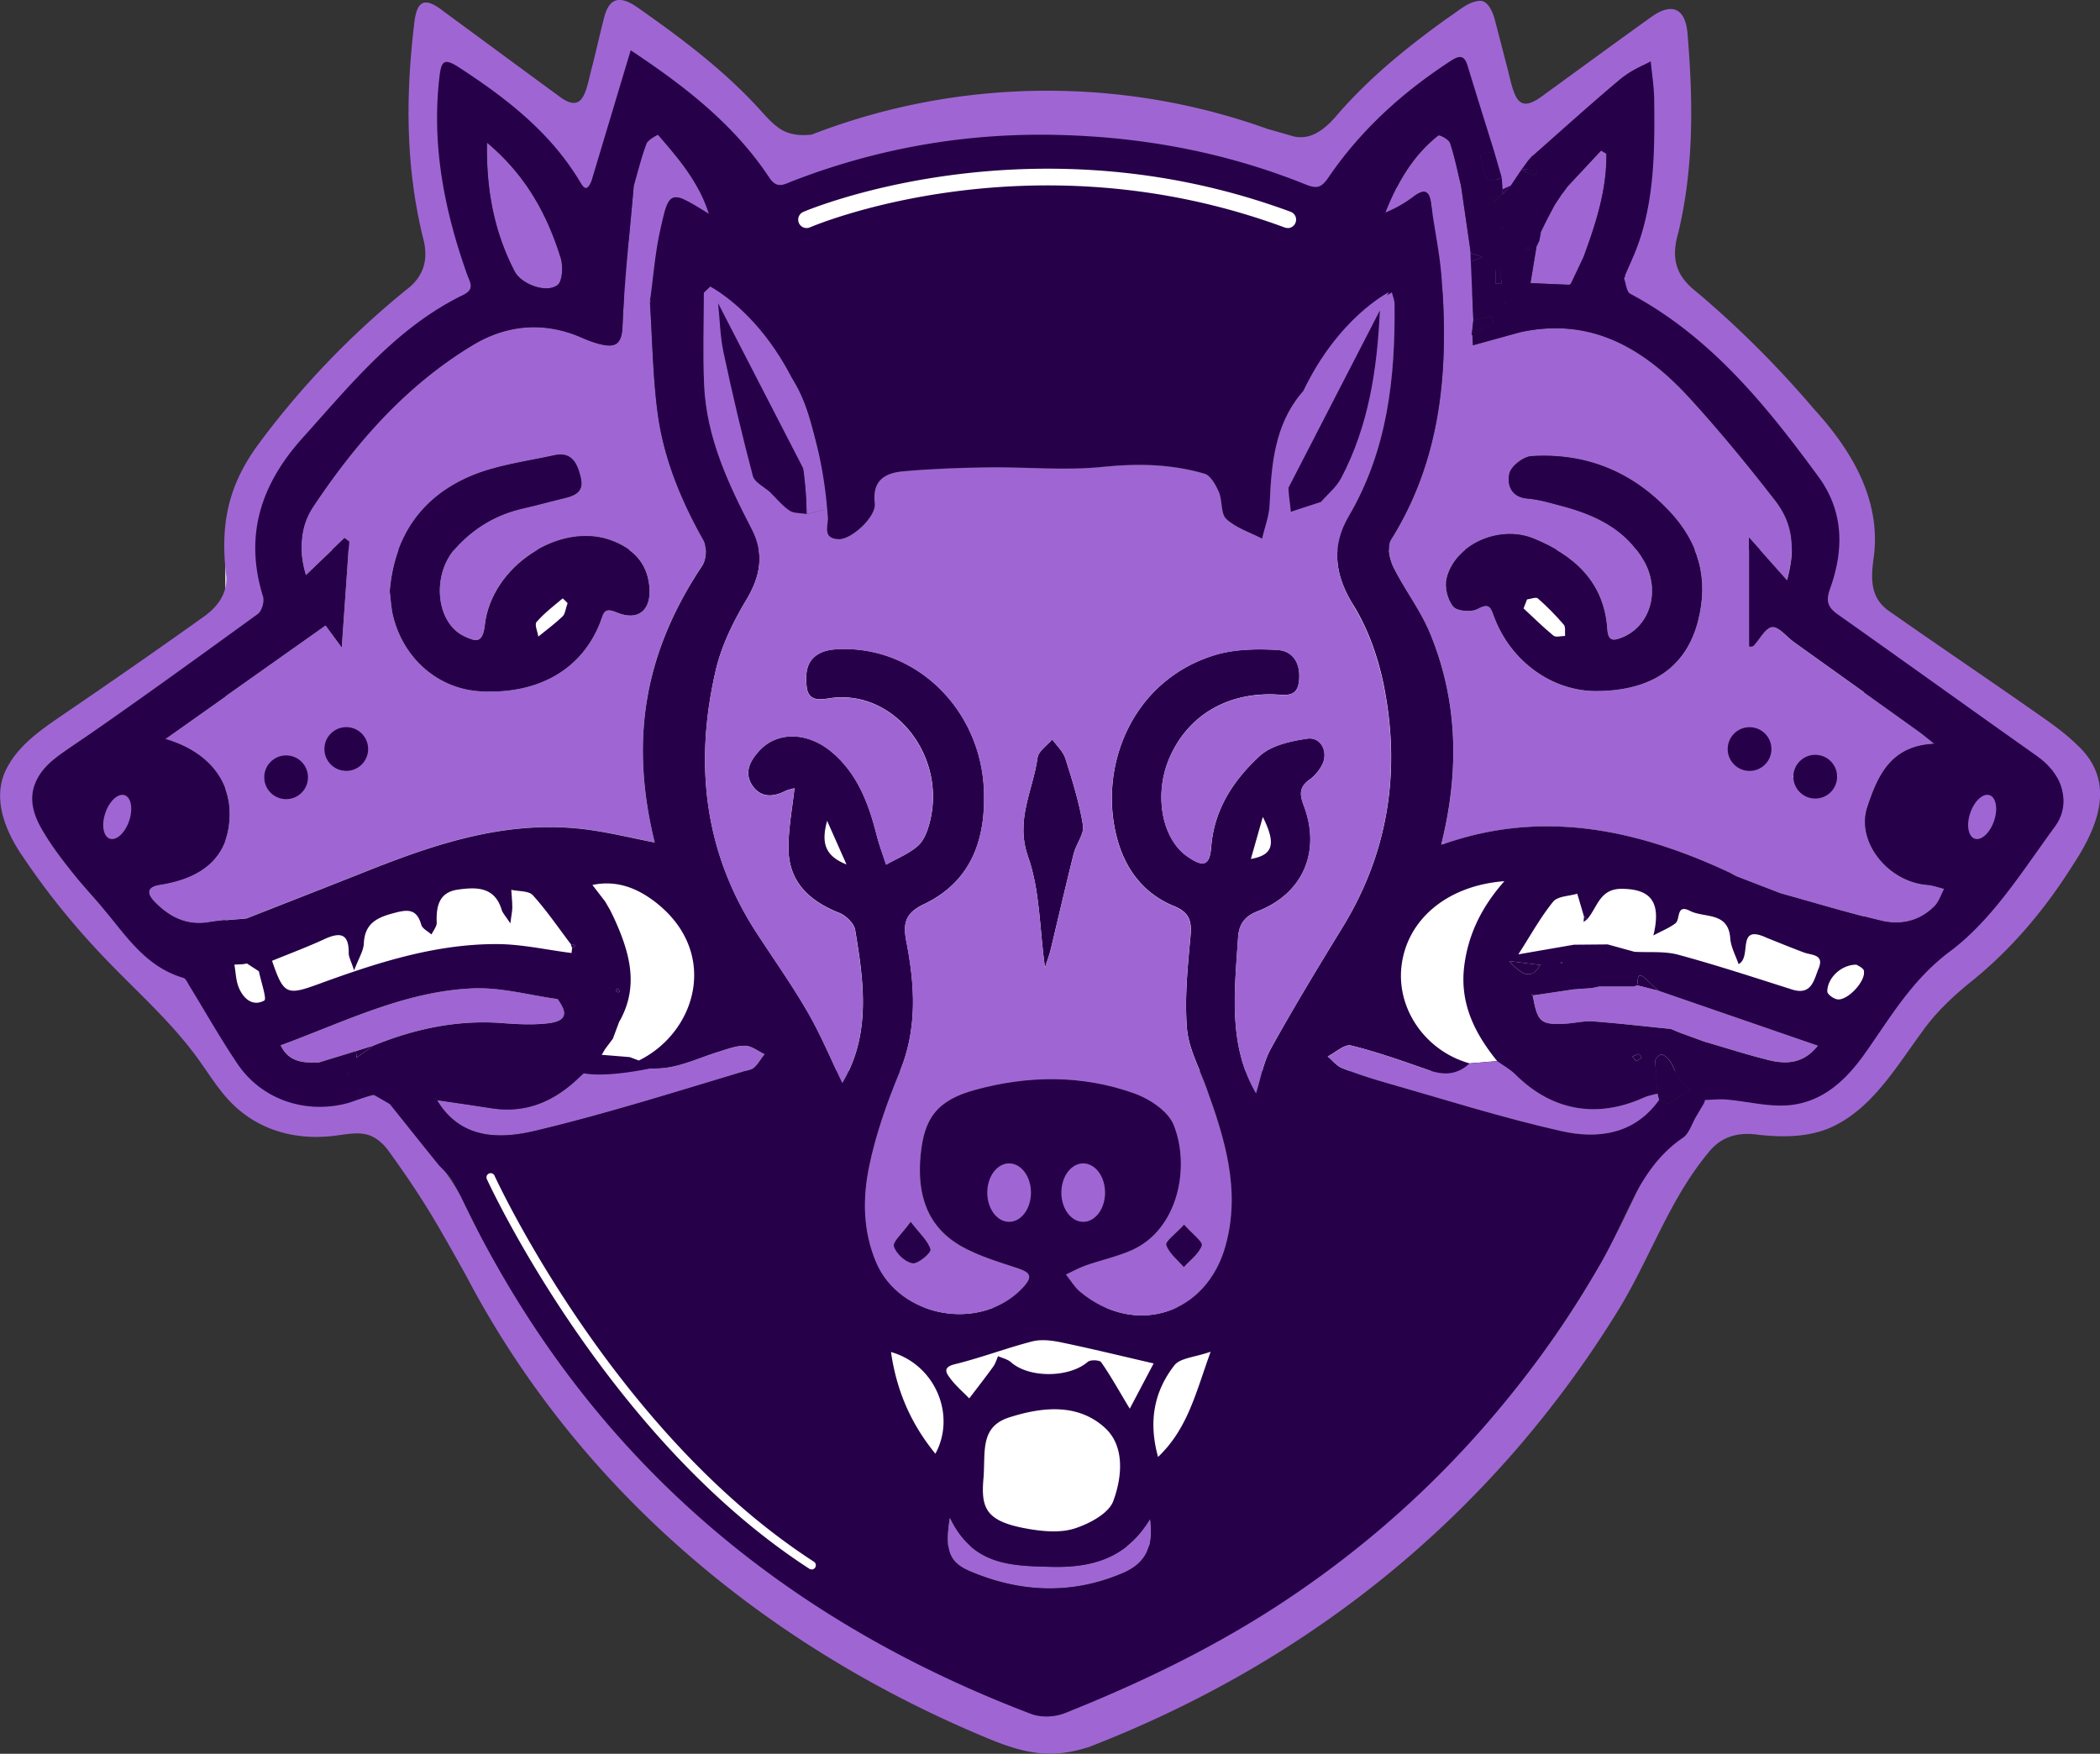 <svg xmlns="http://www.w3.org/2000/svg" width="1619" height="1352" fill="none"><rect width="100%" height="100%" fill="#333333" stroke="none"/><g clip-path="url(#a)"><path fill="#fff" d="M958.78 1008.03H669.087v184.07H958.78v-184.07ZM1437.13 423.886H173.718v401.707H1437.13V423.886Z"/><path fill="#9F66D3" d="M1602.34 575.281c-9.61-9.807-21.4-17.958-32.64-25.784-37.38-26.239-75.25-51.699-112.63-77.938-15.49-10.295-14.87-25.623-12.44-42.347 5.62-43.905-17.05-82.03-45.95-113.66-27.84-32.701-58.01-62.967-90.84-90.603-16.4-12.795-19.62-26.336-13.8-46.146 11.88-50.14 11.27-101.06 7.04-151.98-1.52-21.595-12.89-24.712-28.28-13.541-27.28 19.485-54.4 39.456-82.01 59.46-20.13 15.588-22.8 3.995-28.06-17.893-3.41-13.12-6.72-26.11-10.23-39.326-1.82-7.307-5.87-15.263-11.72-14.873-8.83.52-16.43 7.858-23.81 12.6-30.56 21.822-59.72 45.301-84.63 73.684-8.77 10.521-20.01 21.562-34.881 18.25-6.723-1.948-13.478-3.864-20.233-5.78C924.191 80.374 867 69.95 807.405 69.95c-64.044 0-125.263 11.983-181.61 33.805-9.353 1.072-18.869.163-26.501-5.942-4.32-3.183-8.152-7.405-11.789-11.431-27.898-31.143-60.927-56.019-95.092-79.985-12.829-9.222-22.182-9.872-26.566 6.82-3.508 13.412-6.496 27.343-10.036 40.82-4.384 17.536-6.527 34.13-25.039 19.972-29.814-21.79-59.173-43.516-89.246-65.598-15.265-11.918-20.396-6.722-22.247 10.262-6.788 57.025-6.268 110.997 6.723 164.157 4.546 16.27 1.266 30.071-12.634 40.463-42.609 34.553-80.867 74.268-113.539 118.369-24.39 32.701-30.268 63.422-25.331 103.04.682 14.094-7.957 24.388-18.967 31.825-34.718 24.778-69.825 49.134-105.127 73.197C34.198 560.83 15.946 572.813 6.3 590.317c-13.608 23.121-2.598 50.14 11.562 70.436 19.551 29.162 41.668 55.986 65.895 80.991 24.845 25.655 51.476 49.101 72.164 79.107 7.015 10.035 13.9 20.719 22.474 29.39 21.889 22.017 51.443 29.551 82.686 24.907 6.04-.779 12.568-1.948 18.511-1.104 8.509.877 15.492 6.82 20.493 13.932 12.439 17.179 24.358 34.78 35.173 53.095 8.314 13.997 16.238 28.285 24.195 42.541 86.388 164.738 231.299 285.708 402.16 356.538 14.972 6.26 31.697 11.85 47.578 11.79 10.036.06 20.298-1.89 30.658-5.27 171.611-66.5 312.231-180.81 408.691-338.15 24.06-39.781 38.77-84.4 68.95-120.447 9.97-12.438 23.54-15.49 38.51-13.217 18.03 1.916 36.6 1.949 53.62-4.871 32.51-13.672 51.19-45.951 71.35-73.327 11.34-16.432 26.05-29.876 41.61-42.281 30-24.713 54.65-54.427 75.28-87.161 19.39-29.422 33.87-63.812 4.51-92.032l-.03.097Zm-28.35 74.529c-22.61 32.474-42.06 57.382-72.72 81.283-22.08 18.055-38.42 41.372-54.3 64.721-59.04 91.447-106.07 18.9-135.56 51.114-3.05 3.572-5.65 17.471-8.51 21.271-8.31 11.496-20.16 17.211-28.54 28.772-7.54 10.002-13.48 24.258-19.04 35.494-54.59 115.215-139.91 210.365-242.24 284.185-58.1 41.53-120.423 73.94-186.124 99.76-17.343 7.01-35.465 2.79-51.995-4.55-173.524-69.23-335.81-211.11-419.6-389.429-8.477-15.555-18.837-28.285-29.749-42.249-9.841-11.269-14.582-33.741-30.268-35.949-11.205-1.429-23.773 5.553-35.27 6.008-10.88.876-21.24.194-31.503-3.378-33.321-11.561 16.466-43.678-66.772-78.977-6.495-11.301-23.383-15.425-34.523-21.92-26.923-16.854-44.655-43.418-65.863-66.54-21.174-26.661-56.152-64.429-20.557-93.461 46.052-35.397 105.257-60.142 151.634-95.084 15.978-10.489 17.505-27.668 13.575-46.081-5.781-34.39 2.793-60.662 23.643-88.525 34.815-41.924 68.981-85.57 115.52-114.764 15.102-8.541 26.274-10.1 19.518-28.61-12.73-38.742-25.559-89.434-24.39-130.416.488-22.765-.649-34.293 24.39-16.14 28.19 19.16 48.781 38.807 68.624 66.799 2.533 3.41 8.314 9.321 11.724 10.49 1.689.617 15.264 15.003 14.03-6.17 4.254-3.28 4.319-10.262 6.171-15.328 6.365-20.979 11.951-41.373 18.381-62.546 4.028-15.263 5.424-10.846 16.888-2.63 30.821 21.4 51.509 37.865 73.983 66.799-15.394 7.599-21.24 13.769-35.725 22.83-8.606-16.432-20.168-29.487-31.47-42.704-.195-.227-7.794 3.735-8.996 6.852-3.995 10.554-6.625 21.596-9.776 32.442-1.201 14.159-2.565 28.318-3.864 42.476a504.328 504.328 0 0 0-47.157 44.458l43.552-.293c-.455 7.112-.877 14.224-1.169 21.368-.585 14.419-5.554 16.984-17.343 14.094-4.677-1.136-9.288-2.858-13.738-4.839-29.001-12.859-57.971-10.294-84.115 5.424-51.443 30.883-90.35 75.275-123.281 124.668-9.776 14.679-11.595 32.702-5.586 52.706 11.204-10.717 20.46-19.582 29.716-28.447 1.201.909 2.371 1.786 3.572 2.695-1.818 25.947-3.605 51.894-5.683 81.705-5.943-8.086-9.353-12.697-12.504-16.984-41.18 29.129-82.036 58.064-123.606 87.486 32.769 9.515 50.858 31.987 49.657 60.369-1.234 29.13-18.869 46.503-53.782 51.959-11.334 1.754-9.353 7.761-4.319 12.957 11.302 11.723 24.78 18.835 42.09 15.945 9.548-1.591 19.291-2.013 28.969-2.955 31.502-12.373 63.07-24.68 94.54-37.183 54.626-21.693 110.031-39.554 170.048-31.078 16.758 2.371 33.289 6.398 50.144 9.71-19.616-79.822-7.697-146.784 36.634-213.356 3.215-4.839 3.768-14.743.975-19.712-17.408-30.948-30.788-63.422-35.4-98.559-3.638-27.766-3.995-55.953-5.813-83.946-.195-.649-.488-1.299-.585-1.981 0-.26.422-.552.682-.844l.195-1.364 667.331-4.417c-39.43-41.209-76.09-75.697-127.5-101.644 21.95-26.499 35.56-44.847 64.33-64.364 7.44-5.423 15.59-18.315 22.35-8.963 3.34 4.547 5.16 17.114 6.88 22.602 5.36 17.569 7.8 28.578 12.83 46.114 1.53 4.806 7.44 26.986 10.62 30.655 6.11 6.3 20.95-21.173 25.04-25.2 12.12-14.646 22.41-21.27 37.06-34.617 11.2-9.742 28.64-26.5 40.98-34.813 13.38-9.417 10.1-4.546 11.01 10.165 1.82 39.716 4.65 80.211-8.08 118.368-2.63 8.314-10.3 16.984-10.92 25.59l-6.52 13.542c-.88 12.048 20.03 16.172 29.19 22.05 54.99 36.144 91.88 77.289 126.86 132.657 10.52 19.874-1.53 41.47-6.86 63.52-2.04 8.995 15.59 32.701 20.79 40.56 3.12 5.261 8.7-.26 13.7 3.475 42.84 30.591 85.45 61.181 128.29 91.74 9.9 7.111 20.3 11.528 26.66 22.05 11.17 16.951-.36 36.501-11.43 51.082h-.03ZM527.553 153.798a504.833 504.833 0 0 0-15.492 10.717c3.28-11.919 6.431-14.711 15.492-10.717ZM357.796 490.394c9.126 4.319 14.355 5.845 15.979-8.606 5.066-45.204 57.809-79.757 97.365-65.143 16.336 6.007 27.573 16.561 29.457 35.039 1.884 18.413-8.249 27.538-25.235 20.362-10.132-4.287-10.035 1.039-12.471 7.371-14.095 36.599-47.838 55.986-92.429 53.518-32.346-1.786-59.237-24.81-67.454-58.097-1.526-6.202-1.754-12.762-2.566-18.997 3.443-41.762 24.131-72.158 61.641-88.427 20.298-8.801 43.324-11.594 65.246-16.432 13.608-3.02 17.862 6.462 20.396 17.276 2.663 11.236-4.807 13.931-13.316 15.945-10.392 2.468-20.655 5.391-31.048 7.729-20.687 4.676-37.997 14.938-52.19 30.655-18.642 20.622-15.102 57.577 6.625 67.839v-.032Zm-92.883 103.885c-6.918-9.223-14.712-15.328-13.77-19.42 1.234-5.228 9.515-12.145 14.744-12.145 4.839 0 12.828 7.794 13.511 12.924.584 4.384-7.243 9.873-14.453 18.641h-.032Zm-29.911 6.56c-5.814 4.156-11.27 10.748-17.538 11.593-3.994.552-9.126-7.437-13.737-11.593 5.034-5.196 9.288-12.438 15.426-14.776 3.573-1.364 10.165 5.098 15.394 8.021.162 2.241.292 4.481.455 6.689v.066Z"/><path fill="#9F66D3" d="M846.345 78.588c-30.203.065-60.439.097-90.643.162 11.107-1.007 22.247-2.046 33.354-3.053 6.56-.162 13.12-.324 19.713-.454 12.536 1.104 25.072 2.24 37.608 3.345h-.032Z"/><path fill="#260048" d="M1157.73 136.781c-13.54 7.567-13.12-4.578-15.52-11.495-3.61-10.36 4.81-7.47 9.84-8.119 1.88 6.527 3.8 13.087 5.68 19.614ZM1173.39 130.157c3.89.487 7.76 1.006 11.66 1.494-.49 1.428-.95 2.89-1.43 4.319-3.58-1.754-7.12-3.475-10.69-5.229l.46-.584ZM274.883 848.065c.975-2.598 1.949-5.164 2.923-7.762 1.299 1.819 2.599 3.638 3.93 5.489-2.273.779-4.547 1.526-6.82 2.305l-.033-.032ZM1158.22 149.609c.06-1.202.13-2.436.19-3.637 2.08-.975 4.19-1.981 6.27-2.956-2.14 2.209-4.28 4.417-6.43 6.658l-.03-.033v-.032ZM1180.95 120.447l-2.85 3.247c.94-1.071 1.91-2.143 2.85-3.247ZM1313.43 850.922c.32-1.006.68-2.013 1-3.02a5.313 5.313 0 0 1-1 3.02Z"/><path fill="#9F66D3" d="M1171.21 256.287c55.37-12.438 96.72 12.535 131.89 51.114 22.89 25.103 44.52 51.472 65.37 78.328 14.03 18.088 15.82 37.021 9.13 61.604-9.74-10.944-18.9-21.239-29.29-32.929v84.173c.55-.065 2.63.325 3.44-.52 4.9-5.001 9.16-13.964 14.32-14.483 5.2-.52 11.17 7.372 16.89 11.463 32.05 22.96 64.17 45.886 96.23 68.846 3.31 2.37 6.4 5.033 12.14 9.58-33.97 1.396-43.81 25.037-51.7 48.678-8.9 26.759 15.95 57.642 46.15 60.013 4.42.357 8.7 2.013 13.09 3.052-2.5 4.612-4.13 10.067-7.67 13.64-11.17 11.268-25.69 14.581-40.49 11.073-26.18-6.202-51.94-14.093-77.88-21.27-11.4-4.417-22.84-8.801-34.23-13.217-1.63-.877-3.25-1.754-4.88-2.598-70.8-33.124-143.35-48.939-220.19-22.278-.58-.617-1.2-1.201-1.78-1.786 13.25-54.459 12.34-108.399-9.26-160.552-7.34-17.764-19.55-33.449-28.09-50.79-3.02-6.105-5.13-16.335-2.08-21.206 39.33-62.837 44.65-132.007 39.04-203.191-1.5-18.77-5.62-37.345-8.03-56.083-1.39-10.879-5.78-11.041-13.51-5.326-6.49 4.806-13.41 8.963-21.63 12.275 9.06-22.894 20.95-43.807 40.66-59.362 1.04-.812 8.22 3.02 9.13 5.812 3.57 10.717 5.75 21.856 8.44 32.864l6.63 45.497c.26 2.143.49 4.286.75 6.43.06 2.208.16 4.384.22 6.592.65 15.133 1.27 30.266 1.92 45.399-.36 3.247-.71 6.462-1.07 9.71-.46.649-.36 1.169.29 1.623.16 2.598.33 5.164.46 7.762 11.91-3.28 23.8-6.592 35.72-9.872l-.13-.065Zm59.85 276.485c42.84-.292 68.92-18.737 78.05-53.972 8.47-32.766.42-60.792-22.41-84.952-28.78-30.461-64.44-44.847-106.14-42.185-6.17.39-15.62 7.762-16.88 13.412-1.86 8.184.9 18.186 13.93 19.258 9.06.746 18.02 3.507 26.89 5.845 25.75 6.852 48.91 17.926 62.84 42.184 13.09 22.797 4.97 50.303-16.72 59.038-6.73 2.696-10.82 3.15-11.44-6.397-2.37-36.534-25.81-57.155-56.9-69.82-26.95-10.976-61.12 5.131-67.12 30.786-1.56 6.689.84 16.497 5.19 21.692 3.05 3.605 14.03 4.482 18.87 1.819 9.45-5.163 10.13-.552 12.73 6.333 13.02 34.455 45.01 57.219 79.11 56.959Zm120.46 60.565c5.46-7.826 12.12-14.159 10.95-16.4-3.19-6.04-9.68-10.359-14.85-15.36-4.54 5.001-12.5 9.937-12.6 15.036-.09 4.513 8.61 9.157 16.53 16.724h-.03Zm65.18 4.773c-10.07-6.007-15.94-12.112-21.76-12.08-4.28 0-8.47 8.119-12.73 12.633 5.07 4.546 9.68 11.853 15.3 12.762 4.38.714 10.03-6.592 19.19-13.315ZM245.654 819.098c-11.367.13-22.701.195-29.229-13.282 49.04-18.023 95.937-41.86 148.646-43.905 21.468-.845 43.195 5.293 64.792 8.248 8.574 11.561 6.527 17.244-8.314 18.803-11.205 1.169-22.734.617-34.004-.26-34.75-2.696-67.714 4.351-99.671 17.374a3045.716 3045.716 0 0 0-13.38 4.221c-9.613 2.955-19.227 5.878-28.84 8.833v-.032ZM1259.12 760.579c1.01-.292 2.05-.617 3.06-.974 5.45 1.364 10.91 2.76 16.37 4.124 40.62 14.029 81.22 28.025 122.92 42.412-11.5 14.516-25.23 14.321-39.23 10.781-16.17-4.092-32.09-9.223-48.1-13.867-6.49-2.37-12.99-4.741-19.49-7.111-2.14-.91-4.32-1.819-6.46-2.696-20-2.013-39.98-4.351-60.02-5.845-6.82-.52-13.8 1.331-20.72 1.721-19.61 1.104-21.98-.942-25.65-21.271l.52-.519c10.42-1.559 20.88-3.085 31.3-4.644l1.5.195 1.43-.422c3.47-.228 6.92-.422 10.39-.65 1.95-.389 3.86-.812 5.81-1.201h26.41l-.04-.033Z"/><path fill="#9F66D3" d="M1220.77 198.353c-3.22 6.819-6.46 13.606-9.68 20.426-.49.26-.94.779-1.39.747-9.91-.39-19.85-.845-29.75-1.267 1.56-9.417 3.08-18.835 4.64-28.252.72-1.494 1.43-2.955 2.11-4.449.39-2.111.81-4.222 1.2-6.3l-.19-.065c1.62-3.28 3.25-6.592 4.9-9.872 1.95-3.702 3.93-7.437 5.88-11.139 1.79-2.695 3.57-5.423 5.36-8.119.91-1.169 1.79-2.338 2.69-3.507.69-.942 1.37-1.883 2.05-2.825 8.61-9.223 17.21-18.413 25.79-27.636 1.36.812 2.73 1.624 4.09 2.436.39 27.863-8.15 53.972-17.7 79.887v-.065ZM732.254 1170.24c17.635 36.92 48.098 36.86 78.074 37.64 30.398.78 57.776-5.94 76.223-36.5 2.631 21.53-3.183 33.84-21.532 41.6-39.167 16.59-78.983 14.74-117.631-1.85-16.076-6.92-18.966-16.5-15.134-40.86v-.03ZM594.52 304.738c-3.93-6.917-6.398-15.555-12.114-20.361-12.828-10.814-9.061-14.386 4.904-15.913 30.658 19.875 37.283 52.511 44.363 84.661 2.176 9.904 2.469 20.231 3.605 30.363-.324.357-1.006.812-.909 1.039.26.812.779 1.494 1.202 2.241.162 2.046.324 4.059.487 6.105a2216.993 2216.993 0 0 0-14.193 3.443c-.357-33.124-5.975-64.689-27.345-91.545v-.033Z"/><path fill="#260048" d="M1279.03 847.967c-.39-1.623-.81-3.28-1.2-4.903-.62-8.541-1.53-17.082-1.62-25.655 0-1.591 3.83-4.871 4.93-4.481 2.54.844 5.04 3.085 6.56 5.423 2.47 3.799 3.74 8.378 6.27 12.113 2.47 3.637 5.91 6.592 8.9 9.839-5.46 3.475-10.72 7.372-16.5 10.165-1.65.812-4.87-1.591-7.37-2.501h.03ZM1134.74 256.774c.36-3.248.71-6.463 1.07-9.71 4.84-1.039 9.65-2.111 14.49-3.15.22 2.046 1.2 5.553.55 5.878-5.2 2.663-10.69 4.741-16.08 6.982h-.03ZM1187.45 743.952c-6.59 11.236-13.58 8.346-23.9-3.02 10.26 1.267 17.11 2.111 23.96 2.955l-.06.065ZM1153.02 218.616v-11.333l3.54-.292c.36 3.799.72 7.631 1.07 11.431-1.52.065-3.08.13-4.61.194ZM274.494 810.297a3186.79 3186.79 0 0 0 13.38-4.221c-4.319 3.085-8.639 6.202-12.991 9.287-.129-1.721-.259-3.41-.357-5.098l-.032.032ZM1133.89 201.633c-.06-2.209-.16-4.384-.22-6.593 3.11 1.072 6.23 2.111 9.35 3.183-3.05 1.136-6.11 2.273-9.13 3.41ZM1261.46 818.026c-1.13-1.331-2.01-2.403-2.92-3.507 1.66-.682 3.28-1.721 5-1.916.55-.065 1.37 1.948 2.08 3.02-1.27.714-2.57 1.461-4.16 2.371v.032ZM1158.25 149.641l-5.94 5.456c-.59-.715-1.17-1.429-1.79-2.143 2.57-1.105 5.1-2.241 7.67-3.345l.03.032h.03Z"/><path fill="#9F66D3" d="M461.008 818.156c5.911 1.591 11.789 3.182 17.7 4.774 12.308.13 24.877 1.948 36.828-.033 13.154-2.208 25.657-8.086 38.55-12.048 6.658-2.046 13.576-4.708 20.331-4.611 5.066.097 10.035 4.222 15.069 6.527-3.572 4.027-6.43 10.424-10.815 11.723-55.178 16.465-110.129 34.001-166.086 47.315-27.67 6.593-57.776 6.56-75.866-23.998l-.292.227c14.225 2.111 28.482 4.157 42.707 6.365 26.663 4.124 48.39-5.488 67.227-23.641 4.644-4.449 9.775-8.411 14.679-12.6h-.032Z"/><path fill="#260048" d="M1288.13 793.216c2.14.909 4.32 1.818 6.46 2.695-2.14-.909-4.32-1.818-6.46-2.695ZM474.551 763.762c.584-.617 1.169-1.202 1.721-1.819.487.682 1.039 1.364 1.364 2.111.097.195-.714 1.072-.877 1.007-.779-.325-1.494-.845-2.241-1.299h.033ZM270.077 827.866c-.52.682-1.039 1.331-1.527 2.013-.552-.617-1.169-1.234-1.591-1.916-.097-.162.585-1.104.747-1.072.812.195 1.591.617 2.371.975ZM1158.06 174.062c.55.617 1.1 1.266 1.62 1.883-.75.423-1.49.91-2.27 1.202-.13.065-.91-.844-.81-1.039.35-.747.97-1.364 1.46-2.046ZM1179.43 191.371c-.52.682-1.04 1.331-1.53 2.013-.55-.617-1.17-1.234-1.59-1.916-.1-.162.58-1.104.75-1.072.81.195 1.59.617 2.37.975ZM1203.39 741.647l1.17.714-1.26.487.09-1.201ZM441.035 730.93l-.975-3.085c1.299.325 2.631.65 3.93.942-.974.714-1.981 1.429-2.955 2.111v.032ZM1135.49 266.126c-.17-2.598-.33-5.163-.46-7.761.16 2.565.33 5.163.46 7.761ZM1159.97 233.262l.46 1.299-1.2-.162.74-1.137Z"/><path fill="#9F66D3" d="M612.674 607.593c.228-.357.455-.747.682-1.104-.292.292-.552.617-.844.909l.162.162v.033Z"/><path fill="#260048" d="M274.883 815.363c-.194.325-.389.682-.584 1.007.195-.325.39-.682.552-1.007h.032ZM1187.51 743.887c.33.195.65.423 1.01.617-.36-.194-.71-.357-1.07-.552l.06-.065Z"/><path fill="#9F66D3" d="m1113.5 650.524-2.34.682c.2-.812.36-1.656.55-2.468.62.584 1.2 1.169 1.79 1.786Z"/><path fill="#260048" d="M1333.69 672.801c1.63.877 3.25 1.754 4.87 2.598-1.62-.877-3.24-1.753-4.87-2.598Z"/><path fill="#9F66D3" d="M635.571 386.736c-.423-.747-.942-1.462-1.202-2.241-.065-.227.585-.682.909-1.039.098 1.104.163 2.176.26 3.28h.033Z"/><path fill="#260048" d="m1216.48 762.43-1.43.422-1.49-.194c.97-.065 1.95-.163 2.92-.228ZM1186.67 185.558c-.72 1.494-1.43 2.955-2.11 4.449.71-1.494 1.43-2.955 2.11-4.449Z"/><path fill="#9F66D3" d="M501.149 233.847c-.195-.65-.487-1.299-.584-1.981 0-.26.422-.552.682-.844.357.941.324 1.883-.098 2.825Z"/><path fill="#260048" d="M1181.77 767.821c-.43-.552-.85-1.104-1.27-1.656.58.389 1.17.747 1.78 1.136l-.51.52Z"/><path fill="#9F66D3" d="M336.687 847.772c-.39-.227-.812-.422-1.104-.714-.13-.13 0-.552 0-.812.292.585.552 1.169.844 1.754l.26-.228ZM375.464 109.958c30.236 25.33 46.442 55.563 56.867 89.012 1.981 6.397 1.299 18.218-2.696 20.978-9.321 6.43-28.06-1.429-32.769-10.522-15.686-30.266-22.084-62.415-21.434-99.468h.032Z"/><path fill="#260048" d="M1278.55 763.729c-5.46-1.364-10.92-2.76-16.37-4.124.84-4.092-.62-12.048 7.3-4.384 2.96 2.89 6.05 5.683 9.03 8.508h.04ZM805.619 746.128c-4.222-30.526-3.832-59.785-13.023-85.667-10.068-28.382 3.865-51.179 7.307-76.347.715-5.131 7.405-9.45 11.334-14.126 3.475 4.903 8.444 9.352 10.166 14.84 5.358 16.92 10.717 34.001 13.543 51.44 1.071 6.689-5.294 14.321-7.178 21.79-6.17 24.583-11.789 49.328-17.732 73.976-.942 3.962-2.468 7.827-4.449 14.062l.032.032ZM1065.6 233.555s17.96 3.085 4.64 15.88c-12.31 11.788-4.55 32.961-10.23 55.238-2.14 28.253-24.94 64.364-37.54 82.875-9.03 3.182-18.03 6.364-27.057 9.514-.649-10.489-3.28-21.335-1.624-31.402 6.981-42.054 23.351-79.432 51.021-110.737 2.86-3.248 19.52-16.595 20.79-21.401v.033ZM574.547 232.028c28.547 49.524 46.734 107.75 47.286 164.223-8.184-1.592-17.927-.682-24.228-5.294-10.49-7.696-18.804-18.9-28.027-28.642-15.102-42.769-23.384-85.05-17.408-126.227 1.624-11.269 16.693-13.932 22.377-4.06ZM912.89 944.091c6.43 7.274 14.647 13.314 13.64 16.107-2.241 6.398-8.996 11.236-13.9 16.692-4.774-5.586-11.334-10.587-13.51-17.049-.942-2.76 7.274-8.606 13.737-15.717l.033-.033ZM702.083 941.915c7.372 9.613 13.543 14.874 15.297 21.336.649 2.435-9.549 11.301-13.803 10.651-5.618-.844-12.731-7.436-14.42-12.989-1.104-3.605 6.366-9.808 12.926-18.998ZM1231.06 532.772c-34.13.228-66.09-22.537-79.11-56.959-2.6-6.885-3.28-11.496-12.73-6.333-4.84 2.663-15.82 1.786-18.87-1.819-4.38-5.195-6.79-14.97-5.19-21.692 6-25.655 40.17-41.762 67.12-30.786 31.09 12.665 54.53 33.254 56.9 69.82.62 9.547 4.71 9.093 11.44 6.397 21.69-8.735 29.78-36.241 16.72-59.038-13.9-24.258-37.09-35.332-62.84-42.184-8.87-2.371-17.83-5.099-26.89-5.845-13.03-1.072-15.79-11.074-13.93-19.258 1.26-5.65 10.71-13.022 16.88-13.412 41.7-2.662 77.36 11.724 106.14 42.185 22.83 24.16 30.88 52.186 22.41 84.952-9.13 35.235-35.21 53.68-78.05 53.972Zm-53.78-70.664c-.91 2.306-1.78 4.612-2.69 6.917 7.63 7.08 15.03 14.451 23.06 21.011 1.81 1.494 5.91.228 8.96.228-.26-2.956.55-6.885-1.04-8.736-6.17-7.177-12.83-13.964-19.94-20.199-1.46-1.267-5.52.422-8.38.779h.03ZM300.443 455.841c3.442-41.762 24.13-72.158 61.641-88.428 20.298-8.8 43.324-11.593 65.245-16.432 13.608-3.02 17.863 6.463 20.396 17.277 2.663 11.236-4.807 13.931-13.316 15.945-10.392 2.468-20.655 5.39-31.047 7.728-20.688 4.677-37.998 14.939-52.191 30.656-18.641 20.621-15.101 57.577 6.626 67.839 9.126 4.319 14.354 5.845 15.978-8.606 5.067-45.204 57.809-79.757 97.366-65.143 16.336 6.008 27.572 16.562 29.456 35.04 1.884 18.412-8.249 27.538-25.234 20.361-10.133-4.287-10.036 1.039-12.471 7.372-14.095 36.598-47.839 55.985-92.429 53.517-32.347-1.786-59.238-24.81-67.455-58.096-1.526-6.203-1.753-12.763-2.565-18.998v-.032Zm137.149 9.093c-1.072-1.007-3.637-3.735-3.832-3.573-6.95 5.781-14.225 11.399-20.136 18.186-1.656 1.883.812 7.372 1.397 11.204 6.268-5.131 12.861-9.938 18.674-15.523 2.078-1.981 2.306-5.878 3.897-10.294ZM1223.63 708.653c-.91.714-1.82 1.429-2.76 2.143.09-1.396.19-2.825.32-4.222.88.617 1.69 1.332 2.44 2.079ZM470.329 701.509c-1.267-2.176-2.501-4.352-3.768-6.495 1.267 2.175 2.501 4.351 3.768 6.495ZM266.959 594.279c9.309 0 16.856-7.546 16.856-16.855 0-9.308-7.547-16.854-16.856-16.854-9.309 0-16.855 7.546-16.855 16.854 0 9.309 7.546 16.855 16.855 16.855Z"/><path fill="#260048" d="M1571.42 583.562c-51.6-36.436-102.85-73.392-154.46-109.795-7.86-5.553-9.51-10.295-6.07-19.907 10.72-29.909 10.75-59.46-9-86.414-40.43-55.109-83.07-107.912-145.07-141.003-2.89-1.526-3.22-7.794-4.78-11.853.59-.682.88-1.494.88-2.436 3.15-7.371 6.59-14.613 9.36-22.082 13.44-36.631 13.44-74.886 13.02-113.108-.1-9.905-1.72-19.777-2.66-29.682-5.33 3.086-14.39 6.073-24.33 14.419-22.47 18.867-44.2 38.579-66.22 57.967l-1.1.811c-.95 1.072-1.92 2.176-2.86 3.248-1.56 2.143-3.15 4.319-4.71 6.462 3.9.487 7.76 1.007 11.66 1.494-.49 1.429-.94 2.89-1.43 4.319-3.57-1.754-7.11-3.475-10.69-5.228-2.76 4.091-5.48 8.183-8.21 12.275a948.028 948.028 0 0 0-6.43 6.657c-1.98 1.819-3.97 3.637-5.95 5.456a109.08 109.08 0 0 0-1.78-2.143c2.56-1.105 5.1-2.241 7.66-3.345.07-1.202.13-2.436.2-3.637l-.69-9.191c-13.54 7.567-13.12-4.578-15.52-11.496-3.6-10.359 4.81-7.469 9.84-8.118-6.88-22.115-13.87-44.23-20.59-66.41-2.37-7.859-5.78-8.573-12.66-4.124-37.16 24.096-69.54 53.29-94.54 89.921-5.33 7.826-8.68 9.255-17.64 5.618-61.771-24.908-126.269-36.858-192.782-38.255-70.02-1.493-137.636 10.392-202.947 35.657-6.138 2.371-11.822 6.398-17.798-2.663-27.02-40.852-64.791-70.306-106.881-98.202-10.23 34.098-20.265 67.449-30.268 100.8-3.995 9.45-6.398 4.514-9.581-.747-22.831-37.475-56.444-63.39-92.526-86.868-12.081-7.86-13.738-4.58-15.199 8.475-5.878 52.349 4.059 102.164 21.402 151.038 2.176 6.138 6.301 11.366-2.955 15.88-51.541 25.103-86.486 68.813-123.737 110.153-32.152 35.689-45.272 75.21-30.593 122.363 1.202 3.832-.909 11.236-4.027 13.476-49.43 35.82-98.795 71.704-149.166 106.126-25.56 17.471-32.347 36.339-15.556 62.676 11.27 17.666 24.422 34.455 38.55 49.945 20.752 22.797 35.984 52.154 68.785 61.766 1.982.584 3.313 3.929 4.677 6.17 12.406 20.167 24 40.853 37.283 60.435 18.772 27.635 53.295 38.936 85.869 29.616 1.884-.649 3.767-1.299 5.683-1.948.975-2.598 1.949-5.164 2.923-7.762 1.299 1.819 2.599 3.637 3.93 5.489 1.949-.715 3.93-1.462 5.878-2.176l12.959 7.501c12.373 15.425 24.649 30.916 37.121 46.276 3.669 4.514 8.768 8.086 11.464 13.055 8.249 15.165 15.296 30.98 23.416 46.243 93.663 176.104 237.535 294.284 422.458 364.584 7.567 2.89 18.316 2.41 25.949-.65 59.335-23.67 116.689-51.4 170.048-86.86 101.811-67.65 182.291-154.97 243.481-260.739 19.09-32.994 28.54-72.613 62.9-95.962 4.84-3.28 6.86-10.749 10.17-16.269 1.95-3.28 3.86-6.56 5.81-9.84.33-1.007.69-2.014 1.01-3.02 5.52-.163 11.07-.812 16.53-.357 16.47 1.396 33.19 5.975 49.27 4.286 24.94-2.63 42.58-18.835 56.99-39.034 20.01-28.058 36.31-57.155 66.29-79.562 32.67-24.42 55.93-62.22 80.74-96.059 13.31-18.185 5.29-40.82-12.86-53.647l.06-.065Zm-336.65-371.408c1.26 3.735 1.91 6.463 2.08 8.476-.17-2.013-.82-4.774-2.08-8.476Zm-36.31-54.005c1.78-2.695 3.57-5.423 5.36-8.118.91-1.169 1.78-2.338 2.69-3.54.68-.942 1.37-1.883 2.05-2.825 8.6-9.223 17.21-18.413 25.79-27.636 1.36.812 2.72 1.624 4.09 2.436.39 27.863-8.15 53.972-17.7 79.887-3.22 6.819-6.47 13.606-9.68 20.426.78.747 1.56 1.526 2.37 2.306-.78-.78-1.59-1.527-2.37-2.306-.46.26-.94.779-1.4.747-9.9-.39-19.84-.845-29.75-1.267 1.56-9.417 3.09-18.835 4.65-28.252.71-1.494 1.43-2.955 2.14-4.449.39-2.111.81-4.222 1.2-6.3l-.19-.065c1.62-3.28 3.25-6.592 4.87-9.872 1.95-3.702 3.93-7.437 5.88-11.139-6.92.357-13.87.714-20.79 1.072 1.79.649 2.76 1.753 3.25 3.085-.49-1.332-1.46-2.403-3.25-3.085 6.92-.358 13.87-.715 20.79-1.072v-.033Zm-21.4 32.247c.81.195 1.59.617 2.37.975-.52.682-1.01 1.364-1.53 2.013-.55-.617-1.17-1.234-1.59-1.916-.1-.162.58-1.104.75-1.072Zm-16.63 44.165-1.2-.162.74-1.137.46 1.299Zm-2.37-60.499c.55.617 1.1 1.266 1.65 1.883-.74.423-1.49.91-2.27 1.202-.13.065-.91-.844-.81-1.039.36-.747.97-1.364 1.46-2.046h-.03Zm-5.04 33.221 3.54-.292 1.07 11.431-4.61.195v-11.334Zm-777.556-97.325c30.236 25.33 46.442 55.563 56.867 89.012 1.981 6.397 1.299 18.218-2.696 20.978-9.321 6.43-28.06-1.429-32.769-10.522-15.686-30.266-22.084-62.415-21.434-99.468h.032ZM118.93 695.014c-5.034-5.229-7.015-11.204 4.319-12.958 34.913-5.455 52.58-22.829 53.782-51.958 1.202-28.383-16.92-50.887-49.657-60.37 41.57-29.422 82.426-58.356 123.607-87.486 3.15 4.287 6.56 8.898 12.503 16.984 2.079-29.811 3.897-55.758 5.684-81.705-1.202-.909-2.371-1.786-3.573-2.695-9.256 8.865-18.512 17.698-29.716 28.447-5.976-20.004-4.19-38.059 5.586-52.705 32.931-49.394 71.838-93.754 123.282-124.669 26.144-15.685 55.08-18.283 84.115-5.423 4.416 1.948 9.028 3.669 13.737 4.838 11.789 2.891 16.791.325 17.343-14.093 1.461-36.047 5.586-72.028 8.639-108.01 3.15-10.846 5.813-21.92 9.775-32.441 1.169-3.118 8.769-7.08 8.996-6.852 15.167 17.73 30.886 35.234 39.135 60.889-29.976-18.608-30.593-18.738-37.673 13.509-3.8 17.309-5.132 35.17-7.567 52.803.357.942.324 1.884-.098 2.825 1.819 27.993 2.176 56.181 5.814 83.946 4.611 35.137 17.959 67.612 35.399 98.56 2.793 4.968 2.241 14.905-.974 19.711-44.331 66.573-56.25 133.534-36.634 213.356-16.888-3.312-33.386-7.339-50.144-9.71-60.05-8.475-115.422 9.385-170.048 31.078-31.47 12.503-63.005 24.811-94.54 37.183-9.646.942-19.421 1.332-28.97 2.955-17.31 2.891-30.788-4.221-42.09-15.944l-.032-.065Zm358.479 92.519s.454-.585.422-.585c15.199-27.44 7.275-53.55-4.579-79.464-.975-1.981-1.949-3.995-2.923-5.976a1617.207 1617.207 0 0 1-3.768-6.494c-3.28-4.254-6.56-8.509-9.84-12.795 18.544-3.897 34.49 2.305 48.748 13.379 49.234 38.32 31.924 99.793-12.926 121.973l-7.048-2.63-21.337-1.754s-.13 0-.292.065c.877-1.494 1.721-2.955 2.598-4.449 2.014-2.662 3.995-5.358 6.008-8.021 1.657-4.416 3.313-8.865 4.969-13.282l-.032.033Zm-2.858-23.771c.584-.617 1.169-1.234 1.721-1.819.487.682 1.039 1.364 1.364 2.111.097.195-.714 1.071-.877 1.007-.779-.325-1.494-.845-2.241-1.299h.033Zm-270.792 7.566c-8.996 4.936-16.238-1.526-19.746-10.197-2.176-5.391-2.273-11.626-3.312-17.503l6.398-.293c1.104-.195 2.208-.357 3.312-.552 3.053 2.014 6.138 3.995 9.191 6.008 1.559 7.859 6.268 21.368 4.157 22.537Zm45.987-47.185c11.854-5.456 19.324-5.228 19.097 10.619-.033 2.988 1.786 6.008 4.157 13.379 3.54-9.482 7.242-15.068 7.502-20.848.649-14.808 9.321-19.647 22.117-23.122 10.685-2.89 18.446-4.514 22.181 8.801.845 2.988 5.164 5.001 7.86 7.436 1.429-3.052 4.157-6.17 4.027-9.19-.487-12.535 1.786-23.349 16.271-25.395 14.095-1.981 28.352-2.468 33.808 15.523.812 2.663 3.053 4.904 6.69 10.554.845-6.657 1.494-9.515 1.494-12.372 0-4.514-.487-9.028-.779-13.542 5.683 1.266 13.478.649 16.66 4.189 10.62 11.756 19.616 25.005 29.229 37.67 1.299.325 2.631.65 3.93.942-.974.714-1.981 1.429-2.955 2.143l-.39 3.767c-19.324-2.435-38.615-6.884-57.939-6.884-47.935-.033-92.948 14.678-137.474 30.948-24.325 8.898-26.631 7.761-35.497-18.056 13.348-5.456 26.891-10.522 40.011-16.53v-.032Zm190.509 13.055a1023.552 1023.552 0 0 0-5.261 6.17c1.754-2.046 3.507-4.092 5.261-6.17ZM268.55 829.879c-.552-.617-1.169-1.234-1.591-1.916-.097-.162.585-1.104.747-1.071.812.194 1.591.616 2.371.974-.52.682-1.007 1.364-1.527 2.013Zm19.292-23.803c-4.32 3.085-8.639 6.202-12.991 9.287-.195.325-.39.682-.585 1.007.195-.325.39-.682.553-1.007-.13-1.689-.26-3.377-.358-5.066-9.613 2.955-19.226 5.878-28.839 8.833-11.367.13-22.701.163-29.229-13.282 49.04-18.023 95.936-41.859 148.646-43.905 21.467-.844 43.194 5.293 64.791 8.248 8.574 11.561 6.528 17.244-8.314 18.803-11.204 1.169-22.701.617-34.003-.26-34.75-2.695-67.714 4.352-99.671 17.374v-.032Zm47.708 40.982v-.812l.585 1.267a2.695 2.695 0 0 1-.585-.422v-.033Zm243.056-22.57c-55.178 16.465-110.128 34.001-166.086 47.315-27.573 6.56-57.581 6.56-75.671-23.738 14.095 2.078 28.19 4.124 42.252 6.3 26.664 4.124 48.391-5.488 67.227-23.642a89.256 89.256 0 0 1 3.638-3.312c15.394 2.89 40.076-1.461 50.858-3.637 4.969.065 9.906-.097 14.712-.909 13.154-2.209 25.657-8.086 38.55-12.048 6.658-2.046 13.576-4.741 20.331-4.612 5.066.098 10.035 4.19 15.069 6.528-3.572 4.027-6.43 10.424-10.815 11.723l-.065.032Zm142.541 296.232c-18.609-22.8-29.846-48.03-34.231-78.43 34.133 9.71 50.404 48.68 34.231 78.43Zm127.829-70.54c-1.235-1.78-8.314-2.07-10.328-.32-14.257 12.37-45.208 12.7-59.238.29-2.63-2.34-6.593-3.15-9.938-4.67-1.201 2.72-2.013 5.71-3.734 8.08-5.976 8.28-12.277 16.34-18.48 24.49-4.936-5.07-10.425-9.74-14.614-15.36-3.086-4.13-6.301-8.61 3.54-11.01 20.103-4.91 39.556-12.41 59.627-17.57 6.95-1.79 15.102-.75 22.312.75 23.058 4.77 45.922 10.39 71.286 16.23-5.359 10.2-10.75 20.37-18.414 34.91-8.931-14.84-14.94-25.72-22.052-35.85l.033.03Zm9.32 107.01c-3.54 9.54-18.154 17.31-29.391 21.01-10.717 3.57-23.806 2.53-35.367.58-33.484-5.65-37.511-15.59-35.27-39.78 1.494-19.94-2.826-39.03 19.713-46.27 25.917-8.32 53.067-10.88 73.788 7.92 15.621 14.16 13.347 38.12 6.527 56.5v.04Zm6.755 55.79c-39.167 16.59-78.983 14.74-117.63-1.85-16.076-6.92-18.967-16.5-15.135-40.86 17.635 36.93 48.099 36.86 78.075 37.64 30.398.78 57.776-5.94 76.223-36.5 2.63 21.53-3.183 33.84-21.533 41.6v-.03Zm27.768-89.76c-7.664-27.73-2.89-50.82 12.601-70.7 4.45-5.68 15.622-6.14 27.93-10.45-11.464 31.59-17.505 59.13-40.531 81.12v.03Zm87.07-315.001c-6.04 10.879-8.086 23.998-11.464 34.552-21.792-36.955-16.563-78.652-13.9-120.024.617-9.775 4.612-16.237 15.037-20.264 35.008-13.542 49.138-46.114 35.528-81.738-3.44-9.028-3.05-14.386 4.78-19.939 3.83-2.696 7.11-6.82 9.35-11.009 5.26-9.905-.68-21.985-11.37-20.394-12.729 1.884-27.701 5.131-36.599 13.315-19.974 18.38-35.108 40.917-37.414 69.819-1.169 14.906-5.845 16.465-18.479 7.664-19.648-13.671-25.851-47.639-13.835-75.697 13.705-32.02 43.162-50.238 80.38-49.199 9.191.26 18.577 3.02 19.717-11.203 1.04-13.152-4.908-22.472-17.054-23.122-15.881-.844-32.834-.617-47.838 3.962-66.058 20.166-91.455 89.921-74.34 145.322 6.886 22.213 20.98 39.391 42.675 48.224 12.016 4.904 13.867 11.626 12.763 23.414-2.176 23.544-4.611 47.445-2.728 70.859 1.234 15.523 9.581 30.526 15.037 45.659 14.257 39.424 26.598 78.88 14.842 121.681-14.55 52.899-69.403 70.829-111.948 35.851-4.416-3.637-7.469-8.962-11.139-13.509 5.099-2.37 10.035-5.163 15.296-7.014 11.66-4.092 23.903-6.722 35.173-11.659 36.244-15.912 45.532-64.591 32.542-96.708-4.287-10.619-18.577-20.036-30.366-24.258-40.239-14.354-81.842-13.932-122.827-2.663-29.23 8.054-39.2 21.693-41.895 50.562-2.793 29.779 4.741 55.239 32.249 70.405 13.088 7.209 27.833 11.593 42.155 16.334 9.418 3.15 12.926 5.943 4.709 14.841-32.25 34.947-95.287 23.867-113.506-19.485-10.133-24.161-10.296-49.068-5.359-73.262 5.099-25.005 13.835-49.588 23.611-73.261 13.737-33.254 11.724-66.735 5.131-100.411-2.761-14.159-.942-21.92 13.543-28.837 36.211-17.276 47.643-49.491 46.279-87.388-2.241-62.675-52.125-111.484-111.493-109.276-4.741.162-9.873.812-14.095 2.76-11.301 5.196-12.211 15.393-11.107 26.207 1.202 11.788 10.848 10.002 17.375 8.995 49.203-7.696 90.708 43.743 77.555 95.377-1.656 6.56-4.352 14.094-9.094 18.283-6.982 6.203-16.27 9.84-24.584 14.549-2.404-7.404-5.229-14.711-7.145-22.245-6.203-24.453-14.615-47.542-34.686-64.526-18.089-15.296-41.537-16.367-55.6-1.397-7.242 7.697-12.731 17.374-5.326 27.701 6.333 8.8 15.459 8.508 24.715 3.864 2.273-1.136 4.904-1.591 7.405-2.338-1.657 15.393-4.71 30.786-4.645 46.178.098 26.077 16.011 40.788 39.135 49.978 5.164 2.046 11.432 8.119 12.276 13.152 6.723 40.138 12.341 80.504-9.84 117.947-8.607-17.796-16.499-36.859-26.696-54.557-12.114-21.011-26.241-40.853-39.46-61.182-40.725-62.642-48-130.903-31.535-202.119 4.385-18.998 13.446-37.54 23.546-54.395 11.075-18.477 14.16-35.819 4.222-54.946-18.252-35.17-34.945-70.956-36.634-111.387-.974-23.478-.194-47.022-.194-70.534 1.688-1.623 3.377-3.215 5.066-4.838 1.981 4.286 3.994 8.573 5.976 12.86 11.204 11.56 22.441 23.121 33.646 34.682 30.658 19.907 37.283 52.511 44.363 84.66 2.176 9.905 2.468 20.232 3.605 30.364.097 1.104.162 2.176.26 3.28.162 2.046.324 4.059.487 6.105.26.487.422 1.007.747 1.429 5.066 6.365-6.074 20.458 9.548 21.303 10.003.552 29.261-17.406 28.06-27.538-2.176-17.991 8.022-23.577 22.052-24.811 21.791-1.916 43.713-2.728 65.57-3.02 29.424-.389 59.108 2.631 88.207-.389 26.858-2.761 52.742-2.176 78.302 5.228 4.774 1.396 8.801 8.735 11.139 14.191 2.858 6.625 1.299 16.659 5.749 20.784 7.469 6.884 18.219 10.261 27.572 15.1 2.014-8.768 5.489-17.503 5.846-26.336 1.234-30.591 3.897-61.052 24.225-85.505 10.72-12.892 25.43-22.472 38.33-33.546 7.56-12.925 15.16-25.882 22.73-38.807 2.99-1.883 3.21-3.669 6.17-5.553.71 2.923 4.77 5.748 4.81 8.671.65 57.252-5.43 112.88-35.31 163.832-13.25 22.602-11.36 44.62 3.41 68.391 12.18 19.615 20.11 43.223 24.36 66.085 11.99 64.397 2.21 125.773-32.51 182.408-18.9 30.818-37.671 61.734-55.176 93.363l-.065.098Zm-15.523-146.037c2.955-10.424 5.878-20.686 9.223-32.409 10.522 21.108 7.827 29.422-9.223 32.409Zm-311.745 4.254c-16.823-6.657-19.584-16.854-14.939-33.675 5.391 12.177 9.548 21.497 14.939 33.675Zm633.789 184.032c-1.66.812-4.88-1.591-7.38-2.501-19.13 26.792-47.45 30.266-75.44 23.966-45.57-10.229-90.25-24.485-135.23-37.28-11.37-3.248-22.67-6.885-33.65-11.269-4.22-1.688-7.44-5.91-11.11-8.963 6.04-3.02 12.99-9.644 18-8.41 20.33 5.001 40.17 12.112 59.98 19.029 11.72 4.092 22.08 3.443 31.34-5.293-33.39-9.287-55.96-41.145-52.51-74.106 3.79-36.404 35.1-63 79.4-66.312-16.82 18.997-27.51 39.813-30.82 64.428-3.96 29.26 7.73 52.609 25.27 74.237 4.71 3.377 9.97 6.202 13.99 10.229 28.03 28.025 62.81 34.358 99.16 17.828 3.24-1.494 6.95-2.013 10.45-2.987-.61-8.541-1.52-17.082-1.62-25.655 0-1.591 3.83-4.871 4.94-4.481 2.53.844 5.03 3.085 6.56 5.423 2.47 3.799 3.73 8.378 6.26 12.113 2.47 3.637 5.92 6.592 8.9 9.839-5.45 3.475-10.71 7.372-16.49 10.165Zm-122.9-109.536 23.97 2.955c.33.195.65.423 1.01.617-.36-.194-.72-.357-1.07-.552-6.6 11.236-13.58 8.346-23.91-3.02Zm95 73.587c1.65-.682 3.28-1.721 5-1.916.55-.065 1.36 1.948 2.08 3.02-1.27.714-2.57 1.461-4.16 2.371-1.14-1.332-2.01-2.404-2.92-3.508v.033Zm103.7 2.403c-16.18-4.092-32.09-9.223-48.1-13.867-6.5-2.37-12.99-4.741-19.49-7.111-2.14-.91-4.32-1.819-6.46-2.696-20.01-2.013-39.98-4.351-60.02-5.845-6.82-.52-13.8 1.331-20.72 1.721-19.61 1.104-21.99-.942-25.65-21.271-.43-.552-.85-1.104-1.27-1.656.58.39 1.17.747 1.78 1.137 10.46-1.527 20.89-3.085 31.31-4.644.98-.065 1.95-.162 2.93-.227 3.47-.228 6.91-.423 10.39-.65 1.95-.39 3.86-.812 5.81-1.201h26.4c1.01-.293 2.05-.617 3.06-.975.84-4.091-.62-12.048 7.3-4.384 2.96 2.891 6.05 5.683 9.03 8.509 40.63 14.028 81.23 28.025 122.93 42.411-11.5 14.516-25.24 14.321-39.23 10.781v-.032Zm-158.91-74.074.09-1.201 1.17.682-1.26.519Zm198.79 3.702c-3.61 8.736-5.3 21.109-20.53 16.27-29.13-9.255-58.2-18.803-87.69-26.791-10.68-2.891-22.5-1.624-33.77-2.274-6.89-1.883-13.77-3.799-20.66-5.683l-25.98.228c-12.57 2.176-25.13 4.351-42.9 7.436 9.71-15.068 17.18-28.739 26.86-40.625 3.47-4.254 12.21-4.222 18.58-6.138l5.19 17.601c.88.617 1.69 1.332 2.44 2.079 7.86-8.866 9.45-23.544 26.6-23.447 22.18.13 30.82 9.84 24.45 35.949 7.15-3.832 12.63-5.942 17.05-9.417 3.83-3.02.39-15.068 11.11-9.548 11.11 5.716 29.62.39 31.11 21.174.49 6.787 4.19 13.314 6.4 19.874 10.78-5.423-2.37-31.565 21.86-20.199 9.45 3.767 18.87 7.631 28.41 11.204 6.01 2.273 16.01 1.299 11.47 12.307Zm14.48 23.869c-2.95-.422-7.76-3.865-7.79-5.975-.16-10.132 10.49-20.849 22.47-20.751.75.584 5.49 2.468 5.82 4.968 1.1 8.216-12.83 22.862-20.5 21.758Zm74.6-71.606c-11.17 11.269-25.69 14.581-40.5 11.074-26.17-6.203-51.93-14.094-77.88-21.271-11.4-4.416-22.83-8.8-34.23-13.217-1.62-.877-3.24-1.753-4.87-2.63-70.8-33.124-143.35-48.939-220.19-22.278l-2.34.682c.2-.811.36-1.656.55-2.468 13.25-54.491 12.34-108.399-9.25-160.585-7.34-17.763-19.55-33.448-28.13-50.789-3.02-6.106-5.13-16.335-2.08-21.206 39.33-62.838 44.66-132.008 39.04-203.191-1.49-18.771-5.62-37.346-8.02-56.083-1.4-10.879-5.78-11.042-13.51-5.326-6.5 4.806-13.41 8.963-21.63 12.275 9.06-22.894 20.95-43.808 40.66-59.363 1.04-.812 8.22 3.02 9.13 5.813 3.57 10.716 5.74 21.855 8.44 32.864 2.21 15.165 4.42 30.331 6.62 45.496.75-1.006 1.69-2.078 2.7-3.15-1.01 1.104-1.95 2.176-2.7 3.15.26 2.144.49 4.287.75 6.43 3.12 1.072 6.24 2.111 9.36 3.183-3.06 1.136-6.11 2.273-9.13 3.409.65 15.133 1.27 30.266 1.92 45.399 4.83-1.039 9.64-2.11 14.48-3.15.23 2.046 1.2 5.554.55 5.878-5.19 2.663-10.68 4.742-16.07 6.982-.46.65-.36 1.169.29 1.624.16 2.598.32 5.163.45 7.761 11.92-3.28 23.81-6.592 35.73-9.872 55.37-12.437 96.71 12.535 131.89 51.115 22.89 25.102 44.52 51.471 65.37 78.327 14.03 18.089 15.82 37.021 9.13 61.604-9.75-10.944-18.9-21.238-29.3-32.929v84.173c.56-.064 2.63.325 3.45-.519 4.9-5.001 9.15-13.964 14.32-14.484 5.19-.519 11.17 7.372 16.89 11.464 32.05 22.959 64.17 45.886 96.22 68.845 3.32 2.371 6.4 5.034 12.18 9.58-33.97 1.396-43.81 25.038-51.7 48.679-8.9 26.759 15.95 57.642 46.15 60.012 4.42.358 8.7 2.014 13.09 3.053-2.5 4.611-4.13 10.067-7.67 13.639h-.16Z"/><path fill="#fff" d="M625.698 1209.89c-.617 0-1.202-.16-1.754-.52-157.35-101.8-247.733-298.403-248.61-300.384-.747-1.623 0-3.572 1.624-4.286 1.624-.747 3.572 0 4.287 1.623.877 1.949 90.545 196.887 246.239 297.627 1.494.97 1.948 2.99.974 4.48a3.198 3.198 0 0 1-2.728 1.5l-.032-.04Z"/><path fill="#9F66D3" d="M777.981 941.948c9.309 0 16.856-10.09 16.856-22.537s-7.547-22.537-16.856-22.537c-9.309 0-16.855 10.09-16.855 22.537s7.546 22.537 16.855 22.537ZM99.536 632.933c3.172-9.265 1.644-18.179-3.413-19.91-5.057-1.731-11.728 4.376-14.9 13.641-3.172 9.264-1.644 18.178 3.413 19.909 5.056 1.731 11.728-4.376 14.9-13.64ZM1537.3 632.925c3.17-9.265 1.64-18.179-3.41-19.91-5.06-1.731-11.73 4.376-14.9 13.64-3.18 9.265-1.65 18.179 3.41 19.91 5.06 1.731 11.73-4.376 14.9-13.64ZM835.108 941.948c9.309 0 16.855-10.09 16.855-22.537s-7.546-22.537-16.855-22.537c-9.309 0-16.856 10.09-16.856 22.537s7.547 22.537 16.856 22.537Z"/><path fill="#260048" d="M220.582 616.069c9.309 0 16.856-7.546 16.856-16.854 0-9.309-7.547-16.855-16.856-16.855-9.309 0-16.855 7.546-16.855 16.855 0 9.308 7.546 16.854 16.855 16.854Z"/><path fill="#9F66D3" d="M1043.22 466.362c-14.78-23.771-16.66-45.788-3.41-68.39 29.88-50.952 35.95-106.581 35.3-163.833-.03-2.923-1.33-5.845-2.08-8.735-1.26.811-2.56 1.623-3.83 2.435l1.1-2.338s-38.58 19.387-65.6 76.087c-.55.617-1.1 1.202-1.62 1.819-20.333 24.453-22.996 54.914-24.23 85.504-.357 8.833-3.8 17.569-5.846 26.337-9.353-4.839-20.103-8.216-27.572-15.101-4.45-4.091-2.891-14.158-5.749-20.783-2.371-5.456-6.365-12.827-11.139-14.191-25.56-7.404-51.444-8.021-78.302-5.229-29.099 3.02-58.783 0-88.207.39-21.889.292-43.811 1.104-65.57 3.02-14.03 1.234-24.228 6.82-22.052 24.81 1.234 10.1-18.057 28.091-28.06 27.539-13.218-.747-7.275-10.944-8.217-17.926v.065c-9.353-136.132-90.448-176.822-90.448-176.822-1.688 1.623-3.377 3.214-5.066 4.838 0 23.512-.812 47.055.195 70.534 1.689 40.431 18.414 76.217 36.634 111.387 9.938 19.16 6.852 36.468-4.222 54.946-10.101 16.854-19.162 35.397-23.546 54.395-16.466 71.216-9.191 139.476 31.535 202.119 13.218 20.362 27.345 40.203 39.459 61.182 10.23 17.731 18.122 36.761 26.696 54.556 22.182-37.41 16.563-77.775 9.841-117.946-.845-5.033-7.113-11.106-12.277-13.152-23.123-9.158-39.037-23.901-39.134-49.978-.065-15.393 2.988-30.785 4.644-46.178-2.468.747-5.099 1.201-7.405 2.338-9.255 4.676-18.381 4.968-24.714-3.865-7.405-10.326-1.917-19.971 5.326-27.7 14.062-14.971 37.51-13.931 55.6 1.396 20.103 16.984 28.482 40.106 34.685 64.527 1.916 7.534 4.742 14.84 7.145 22.244 8.314-4.741 17.57-8.345 24.585-14.548 4.742-4.222 7.437-11.756 9.094-18.283 13.153-51.634-28.353-103.106-77.555-95.377-6.528 1.039-16.173 2.793-17.375-8.995-1.104-10.814-.195-21.011 11.107-26.207 4.254-1.948 9.353-2.598 14.095-2.76 59.4-2.208 109.284 46.6 111.493 109.276 1.364 37.897-10.068 70.112-46.28 87.388-14.517 6.917-16.336 14.678-13.543 28.837 6.593 33.708 8.607 67.157-5.131 100.41-9.775 23.674-18.512 48.257-23.611 73.262-4.936 24.193-4.774 49.101 5.359 73.262 18.187 43.352 81.257 54.422 113.507 19.485 8.216-8.898 4.709-11.724-4.71-14.841-14.289-4.741-29.066-9.125-42.154-16.335-27.508-15.198-35.043-40.625-32.25-70.404 2.696-28.869 12.666-42.509 41.895-50.562 40.986-11.269 82.589-11.723 122.827 2.663 11.789 4.189 26.079 13.639 30.366 24.258 12.991 32.117 3.735 80.763-32.542 96.708-11.269 4.936-23.513 7.599-35.172 11.658-5.261 1.852-10.198 4.644-15.297 7.015 3.67 4.546 6.723 9.872 11.14 13.509 42.545 34.978 97.43 17.078 111.947-35.851 11.757-42.801-.584-82.258-14.841-121.681-5.457-15.133-13.803-30.136-15.037-45.659-1.851-23.414.584-47.315 2.728-70.859 1.072-11.756-.747-18.51-12.764-23.414-21.662-8.833-35.789-26.012-42.674-48.224-17.115-55.401 8.282-125.188 74.339-145.322 15.005-4.579 31.958-4.806 47.839-3.962 12.146.649 18.121 9.969 17.051 23.121-1.14 14.224-10.524 11.431-19.714 11.204-37.219-1.039-66.675 17.179-80.38 49.199-12.017 28.09-5.814 62.025 13.835 75.697 12.633 8.801 17.31 7.242 18.479-7.664 2.306-28.902 17.44-51.407 37.413-69.819 8.899-8.184 23.871-11.431 36.597-13.315 10.69-1.591 16.63 10.489 11.37 20.394-2.21 4.189-5.52 8.281-9.35 11.009-7.83 5.553-8.25 10.911-4.78 19.939 13.61 35.624-.52 68.196-35.526 81.738-10.457 4.026-14.419 10.489-15.036 20.263-2.663 41.373-7.86 83.069 13.9 120.025 3.377-10.554 5.423-23.641 11.464-34.552 17.505-31.598 36.278-62.546 55.178-93.364 34.72-56.635 44.53-118.044 32.51-182.408-4.26-22.861-12.18-46.503-24.36-66.085l.1-.13Zm-421.387-70.079c-4.417-.779-9.678-.357-13.088-2.63-5.684-3.832-10.165-9.418-15.134-14.289-4.547-4.124-11.854-7.502-13.186-12.47-8.346-31.468-15.784-63.195-22.571-95.052-2.663-12.405-2.891-25.363-4.222-38.06l82.036 159.156-13.835 3.345Zm95.547 566.968c.649 2.435-9.549 11.301-13.803 10.651-5.619-.844-12.731-7.436-14.42-12.989-1.104-3.605 6.366-9.808 12.926-18.998 7.372 9.613 13.543 14.873 15.297 21.336ZM827.801 658.09c-6.171 24.583-11.789 49.329-17.733 73.977-.942 3.961-2.468 7.826-4.449 14.061-4.222-30.526-3.832-59.785-13.023-85.667-10.068-28.383 3.865-51.179 7.307-76.347.715-5.131 7.405-9.45 11.334-14.126 3.475 4.903 8.444 9.352 10.166 14.84 5.358 16.919 10.717 34.001 13.543 51.44 1.071 6.689-5.294 14.321-7.178 21.79l.033.032Zm98.761 302.076c-2.24 6.397-8.996 11.236-13.9 16.691-4.774-5.585-11.334-10.586-13.51-17.049-.942-2.76 7.275-8.605 13.738-15.717 6.43 7.274 14.647 13.314 13.64 16.107l.032-.032Zm91.808-573.236c-7.76 2.533-15.52 5.066-23.249 7.599-.422-6.105-1.689-12.34-1.819-18.38l70.508-136.814c-2.05 44.879-8.54 88.817-29.91 129.345-3.64 6.884-10.26 12.21-15.49 18.25h-.04Z"/><path fill="#9F66D3" d="M612.512 607.431v.226c.065 0 .13-.032.194-.064l-.162-.162h-.032Z"/><path fill="#260048" d="M1348.83 594.311c9.3 0 16.85-7.546 16.85-16.854s-7.55-16.854-16.85-16.854c-9.31 0-16.86 7.546-16.86 16.854s7.55 16.854 16.86 16.854ZM1399.46 615.614c9.31 0 16.85-7.546 16.85-16.854s-7.54-16.854-16.85-16.854c-9.31 0-16.86 7.546-16.86 16.854s7.55 16.854 16.86 16.854ZM1112.33 827.411s38.65 9.223 58.23 4.352-16.27-13.769-16.27-13.769l-21.34 1.753-20.62 7.664Z"/><path fill="#fff" d="M992.718 175.783a6.78 6.78 0 0 1-2.241-.39c-196.387-72.58-364.325-.876-366.013-.13-3.313 1.429-7.113-.065-8.542-3.344-1.429-3.28.065-7.112 3.345-8.541 1.721-.747 174.465-74.528 375.724-.13a6.455 6.455 0 0 1 3.832 8.346 6.494 6.494 0 0 1-6.105 4.254v-.065Z"/><path fill="#9F66D3" d="M1154.26 818.026c4.71 3.377 9.97 6.203 13.99 10.229 28.03 28.026 62.81 34.358 99.16 17.829 3.24-1.494 6.95-2.014 10.45-2.988.39 1.624.82 3.28 1.21 4.904-19.13 26.791-47.45 30.266-75.45 23.966-45.56-10.23-90.25-24.486-135.23-37.281-11.37-3.247-22.67-6.884-33.65-11.268-4.22-1.689-7.43-5.911-11.1-8.963 6.04-3.02 12.99-9.645 17.99-8.411 20.33 5.001 40.17 12.113 59.98 19.03 11.73 4.092 22.09 3.442 31.34-5.293l21.34-1.754h-.03Z"/></g><defs><clipPath id="a"><path fill="#fff" d="M0 0h1619v1352H0z"/></clipPath></defs>
</svg>